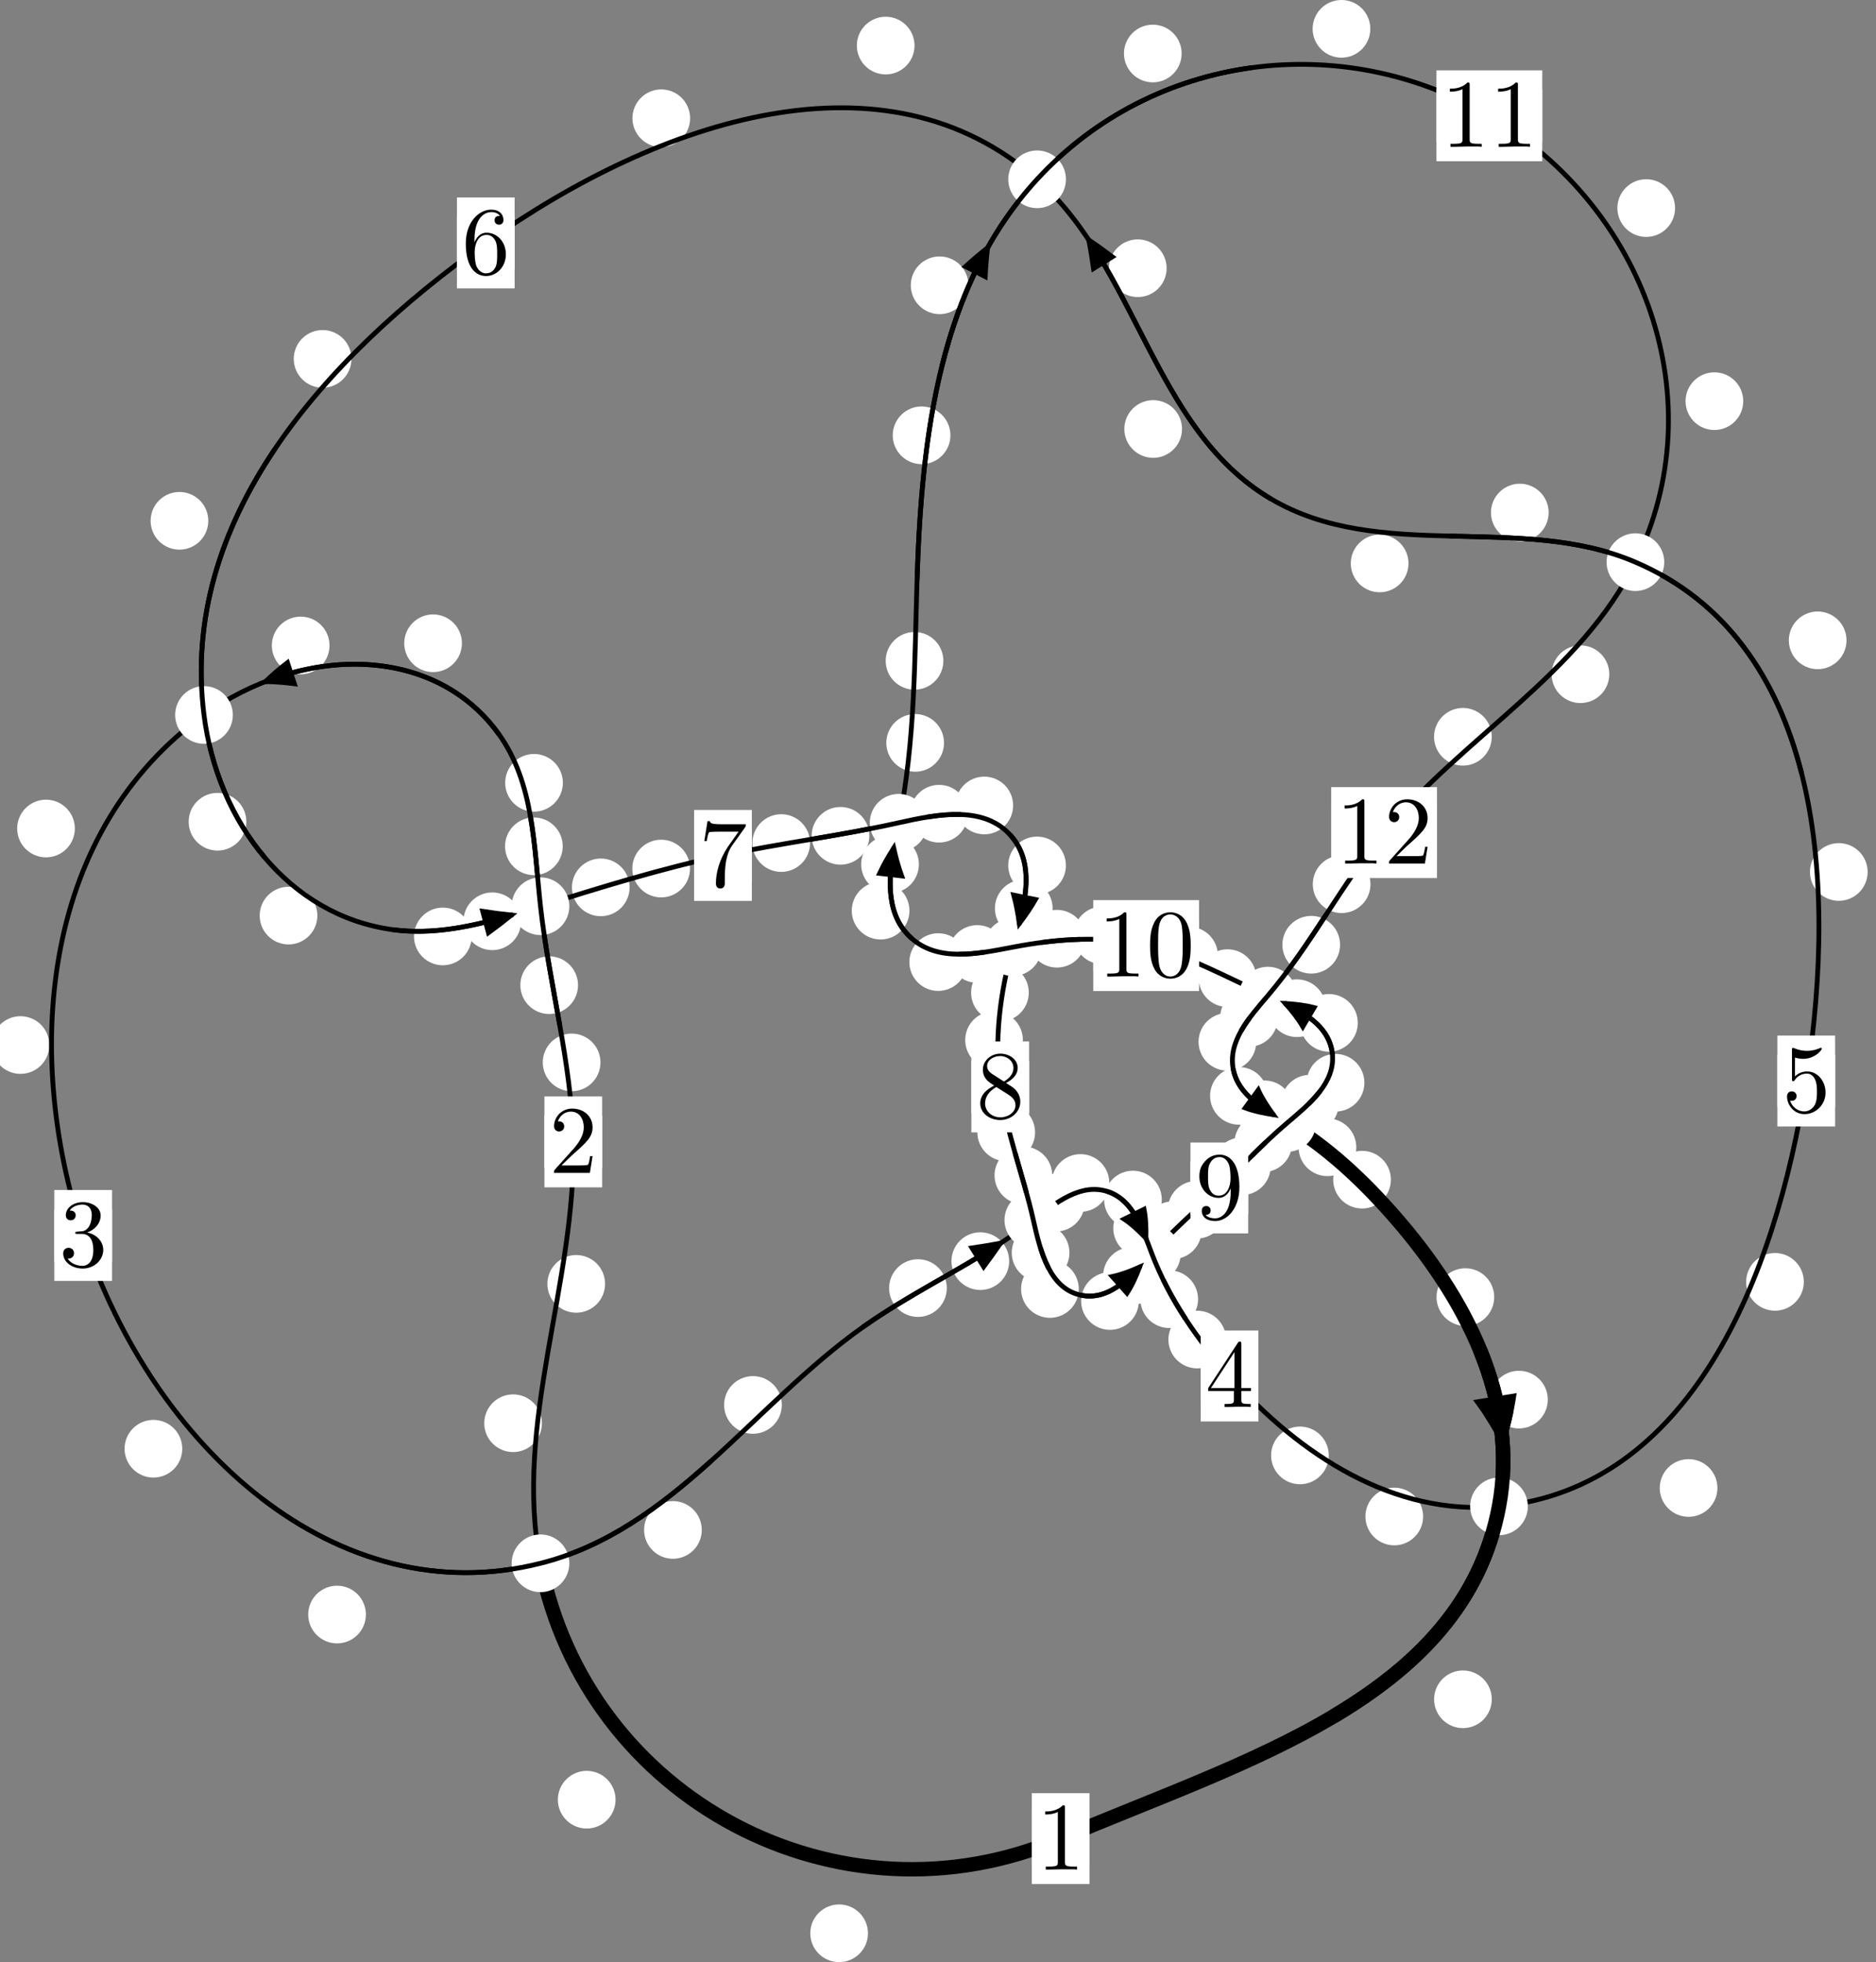 <?xml version="1.0"?>
<!-- Created by MetaPost 1.999 on 2021.07.06:0012 -->
<svg version="1.1" xmlns="http://www.w3.org/2000/svg" xmlns:xlink="http://www.w3.org/1999/xlink" width="194.374" height="203.33" viewBox="0 0 194.374 203.33">
<rect x="0" y="0" width="194.374" height="203.33" fill="#808080" stroke="none"/>
<!-- Original BoundingBox: -56.865906 -41.328506 137.508102 162.001190 -->
  <defs>
    <g transform="scale(0.01,0.01)" id="GLYPHcmr10_48">
      <path style="fill-rule: evenodd;" d="M460 -320C460 -400,455 -480,420 -554C374 -650,292 -666,250 -666C190 -666,117 -640,76 -547C44 -478,39 -400,39 -320C39 -245,43 -155,84 -79C127 2,200 22,249 22C303 22,379 1,423 -94C455 -163,460 -241,460 -320M249 -0C210 -0,151 -25,133 -121C122 -181,122 -273,122 -332C122 -396,122 -462,130 -516C149 -635,224 -644,249 -644C282 -644,348 -626,367 -527C377 -471,377 -395,377 -332C377 -257,377 -189,366 -125C351 -30,294 -0,249 -0"></path>
    </g>
    <g transform="scale(0.01,0.01)" id="GLYPHcmr10_49">
      <path style="fill-rule: evenodd;" d="M294 -640C294 -664,294 -666,271 -666C209 -602,121 -602,89 -602L89 -571C109 -571,168 -571,220 -597L220 -79C220 -43,217 -31,127 -31L95 -31L95 -0L257 -0L130 -3L217 -3L257 -3L297 -3L384 -3L419 -0L419 -31L387 -31C297 -31,294 -42,294 -79"></path>
    </g>
    <g transform="scale(0.01,0.01)" id="GLYPHcmr10_50">
      <path style="fill-rule: evenodd;" d="M127 -77L233 -180C389 -318,449 -372,449 -472C449 -586,359 -666,237 -666C124 -666,50 -574,50 -485C50 -429,100 -429,103 -429C120 -429,155 -441,155 -482C155 -508,137 -534,102 -534C94 -534,92 -534,89 -533C112 -598,166 -635,224 -635C315 -635,358 -554,358 -472C358 -392,308 -313,253 -251L61 -37C50 -26,50 -24,50 -0L421 -0L449 -174L424 -174C419 -144,412 -100,402 -85C395 -77,329 -77,307 -77"></path>
    </g>
    <g transform="scale(0.01,0.01)" id="GLYPHcmr10_51">
      <path style="fill-rule: evenodd;" d="M290 -352C372 -379,430 -449,430 -528C430 -610,342 -666,246 -666C145 -666,69 -606,69 -530C69 -497,91 -478,120 -478C151 -478,171 -500,171 -529C171 -579,124 -579,109 -579C140 -628,206 -641,242 -641C283 -641,338 -619,338 -529C338 -517,336 -459,310 -415C280 -367,246 -364,221 -363C213 -362,189 -360,182 -360C174 -359,167 -358,167 -348C167 -337,174 -337,191 -337L235 -337C317 -337,354 -269,354 -171C354 -35,285 -6,241 -6C198 -6,123 -23,88 -82C123 -77,154 -99,154 -137C154 -173,127 -193,98 -193C74 -193,42 -179,42 -135C42 -44,135 22,244 22C366 22,457 -69,457 -171C457 -253,394 -331,290 -352"></path>
    </g>
    <g transform="scale(0.01,0.01)" id="GLYPHcmr10_52">
      <path style="fill-rule: evenodd;" d="M294 -165L294 -78C294 -42,292 -31,218 -31L197 -31L197 -0L332 -0L238 -3L290 -3L332 -3L374 -3L427 -3L468 -0L468 -31L447 -31C373 -31,371 -42,371 -78L371 -165L471 -165L471 -196L371 -196L371 -651C371 -671,371 -677,355 -677C346 -677,343 -677,335 -665L28 -196L28 -165M300 -196L56 -196L300 -569"></path>
    </g>
    <g transform="scale(0.01,0.01)" id="GLYPHcmr10_53">
      <path style="fill-rule: evenodd;" d="M449 -201C449 -320,367 -420,259 -420C211 -420,168 -404,132 -369L132 -564C152 -558,185 -551,217 -551C340 -551,410 -642,410 -655C410 -661,407 -666,400 -666C399 -666,397 -666,392 -663C372 -654,323 -634,256 -634C216 -634,170 -641,123 -662C115 -665,113 -665,111 -665C101 -665,101 -657,101 -641L101 -345C101 -327,101 -319,115 -319C122 -319,124 -322,128 -328C139 -344,176 -398,257 -398C309 -398,334 -352,342 -334C358 -297,360 -258,360 -208C360 -173,360 -113,336 -71C312 -32,275 -6,229 -6C156 -6,99 -59,82 -118C85 -117,88 -116,99 -116C132 -116,149 -141,149 -165C149 -189,132 -214,99 -214C85 -214,50 -207,50 -161C50 -75,119 22,231 22C347 22,449 -74,449 -201"></path>
    </g>
    <g transform="scale(0.01,0.01)" id="GLYPHcmr10_54">
      <path style="fill-rule: evenodd;" d="M132 -328L132 -352C132 -605,256 -641,307 -641C331 -641,373 -635,395 -601C380 -601,340 -601,340 -556C340 -525,364 -510,386 -510C402 -510,432 -519,432 -558C432 -618,388 -666,305 -666C177 -666,42 -537,42 -316C42 -49,158 22,251 22C362 22,457 -72,457 -204C457 -331,368 -427,257 -427C189 -427,152 -376,132 -328M251 -6C188 -6,158 -66,152 -81C134 -128,134 -208,134 -226C134 -304,166 -404,256 -404C272 -404,318 -404,349 -342C367 -305,367 -254,367 -205C367 -157,367 -107,350 -71C320 -11,274 -6,251 -6"></path>
    </g>
    <g transform="scale(0.01,0.01)" id="GLYPHcmr10_55">
      <path style="fill-rule: evenodd;" d="M476 -609C485 -621,485 -623,485 -644L242 -644C120 -644,118 -657,114 -676L89 -676L56 -470L81 -470C84 -486,93 -549,106 -561C113 -567,191 -567,204 -567L411 -567C400 -551,321 -442,299 -409C209 -274,176 -135,176 -33C176 -23,176 22,222 22C268 22,268 -23,268 -33L268 -84C268 -139,271 -194,279 -248C283 -271,297 -357,341 -419"></path>
    </g>
    <g transform="scale(0.01,0.01)" id="GLYPHcmr10_56">
      <path style="fill-rule: evenodd;" d="M163 -457C117 -487,113 -521,113 -538C113 -599,178 -641,249 -641C322 -641,386 -589,386 -517C386 -460,347 -412,287 -377M309 -362C381 -399,430 -451,430 -517C430 -609,341 -666,250 -666C150 -666,69 -592,69 -499C69 -481,71 -436,113 -389C124 -377,161 -352,186 -335C128 -306,42 -250,42 -151C42 -45,144 22,249 22C362 22,457 -61,457 -168C457 -204,446 -249,408 -291C389 -312,373 -322,309 -362M209 -320L332 -242C360 -223,407 -193,407 -132C407 -58,332 -6,250 -6C164 -6,92 -68,92 -151C92 -209,124 -273,209 -320"></path>
    </g>
    <g transform="scale(0.01,0.01)" id="GLYPHcmr10_57">
      <path style="fill-rule: evenodd;" d="M367 -318L367 -286C367 -52,263 -6,205 -6C188 -6,134 -8,107 -42C151 -42,159 -71,159 -88C159 -119,135 -134,113 -134C97 -134,67 -125,67 -86C67 -19,121 22,206 22C335 22,457 -114,457 -329C457 -598,342 -666,253 -666C198 -666,149 -648,106 -603C65 -558,42 -516,42 -441C42 -316,130 -218,242 -218C303 -218,344 -260,367 -318M243 -241C227 -241,181 -241,150 -304C132 -341,132 -391,132 -440C132 -494,132 -541,153 -578C180 -628,218 -641,253 -641C299 -641,332 -607,349 -562C361 -530,365 -467,365 -421C365 -338,331 -241,243 -241"></path>
    </g>
  </defs>
  <path d="M89.931 200.34C89.931 199.547,89.616 198.787,89.056 198.226C88.496 197.666,87.735 197.351,86.943 197.351C86.15 197.351,85.39 197.666,84.829 198.226C84.269 198.787,83.954 199.547,83.954 200.34C83.954 201.132,84.269 201.893,84.829 202.453C85.39 203.014,86.15 203.329,86.943 203.329C87.735 203.329,88.496 203.014,89.056 202.453C89.616 201.893,89.931 201.132,89.931 200.34Z" style="fill: rgb(100%,100%,100%);stroke: none;"></path>
  <path d="M112.881 190.528C112.881 189.735,112.566 188.975,112.005 188.415C111.445 187.854,110.685 187.539,109.892 187.539C109.099 187.539,108.339 187.854,107.779 188.415C107.218 188.975,106.903 189.735,106.903 190.528C106.903 191.321,107.218 192.081,107.779 192.641C108.339 193.202,109.099 193.517,109.892 193.517C110.685 193.517,111.445 193.202,112.005 192.641C112.566 192.081,112.881 191.321,112.881 190.528Z" style="fill: rgb(100%,100%,100%);stroke: none;"></path>
  <path d="M56.151 147.484C56.151 146.691,55.836 145.931,55.275 145.371C54.715 144.81,53.955 144.495,53.162 144.495C52.369 144.495,51.609 144.81,51.049 145.371C50.488 145.931,50.173 146.691,50.173 147.484C50.173 148.277,50.488 149.037,51.049 149.597C51.609 150.158,52.369 150.473,53.162 150.473C53.955 150.473,54.715 150.158,55.275 149.597C55.836 149.037,56.151 148.277,56.151 147.484Z" style="fill: rgb(100%,100%,100%);stroke: none;"></path>
  <path d="M63.778 186.495C63.778 185.702,63.463 184.942,62.902 184.382C62.342 183.821,61.582 183.506,60.789 183.506C59.996 183.506,59.236 183.821,58.676 184.382C58.115 184.942,57.8 185.702,57.8 186.495C57.8 187.288,58.115 188.048,58.676 188.608C59.236 189.169,59.996 189.484,60.789 189.484C61.582 189.484,62.342 189.169,62.902 188.608C63.463 188.048,63.778 187.288,63.778 186.495Z" style="fill: rgb(100%,100%,100%);stroke: none;"></path>
  <path d="M62.215 110.095C62.215 109.303,61.9 108.542,61.34 107.982C60.779 107.421,60.019 107.106,59.226 107.106C58.434 107.106,57.673 107.421,57.113 107.982C56.552 108.542,56.238 109.303,56.238 110.095C56.238 110.888,56.552 111.648,57.113 112.209C57.673 112.769,58.434 113.084,59.226 113.084C60.019 113.084,60.779 112.769,61.34 112.209C61.9 111.648,62.215 110.888,62.215 110.095Z" style="fill: rgb(100%,100%,100%);stroke: none;"></path>
  <path d="M62.693 133.042C62.693 132.25,62.378 131.49,61.818 130.929C61.257 130.369,60.497 130.054,59.704 130.054C58.912 130.054,58.151 130.369,57.591 130.929C57.03 131.49,56.715 132.25,56.715 133.042C56.715 133.835,57.03 134.595,57.591 135.156C58.151 135.716,58.912 136.031,59.704 136.031C60.497 136.031,61.257 135.716,61.818 135.156C62.378 134.595,62.693 133.835,62.693 133.042Z" style="fill: rgb(100%,100%,100%);stroke: none;"></path>
  <path d="M58.304 87.699C58.304 86.907,57.99 86.147,57.429 85.586C56.869 85.026,56.108 84.711,55.316 84.711C54.523 84.711,53.763 85.026,53.202 85.586C52.642 86.147,52.327 86.907,52.327 87.699C52.327 88.492,52.642 89.252,53.202 89.813C53.763 90.373,54.523 90.688,55.316 90.688C56.108 90.688,56.869 90.373,57.429 89.813C57.99 89.252,58.304 88.492,58.304 87.699Z" style="fill: rgb(100%,100%,100%);stroke: none;"></path>
  <path d="M59.89 102.09C59.89 101.297,59.575 100.537,59.015 99.976C58.455 99.416,57.694 99.101,56.902 99.101C56.109 99.101,55.349 99.416,54.788 99.976C54.228 100.537,53.913 101.297,53.913 102.09C53.913 102.882,54.228 103.643,54.788 104.203C55.349 104.764,56.109 105.078,56.902 105.078C57.694 105.078,58.455 104.764,59.015 104.203C59.575 103.643,59.89 102.882,59.89 102.09Z" style="fill: rgb(100%,100%,100%);stroke: none;"></path>
  <path d="M47.861 66.66C47.861 65.867,47.546 65.107,46.986 64.546C46.425 63.986,45.665 63.671,44.872 63.671C44.08 63.671,43.319 63.986,42.759 64.546C42.198 65.107,41.883 65.867,41.883 66.66C41.883 67.452,42.198 68.213,42.759 68.773C43.319 69.334,44.08 69.648,44.872 69.648C45.665 69.648,46.425 69.334,46.986 68.773C47.546 68.213,47.861 67.452,47.861 66.66Z" style="fill: rgb(100%,100%,100%);stroke: none;"></path>
  <path d="M58.319 81.12C58.319 80.327,58.004 79.567,57.444 79.006C56.883 78.446,56.123 78.131,55.33 78.131C54.538 78.131,53.778 78.446,53.217 79.006C52.657 79.567,52.342 80.327,52.342 81.12C52.342 81.912,52.657 82.673,53.217 83.233C53.778 83.794,54.538 84.109,55.33 84.109C56.123 84.109,56.883 83.794,57.444 83.233C58.004 82.673,58.319 81.912,58.319 81.12Z" style="fill: rgb(100%,100%,100%);stroke: none;"></path>
  <path d="M7.755 85.856C7.755 85.064,7.44 84.304,6.88 83.743C6.32 83.183,5.559 82.868,4.767 82.868C3.974 82.868,3.214 83.183,2.653 83.743C2.093 84.304,1.778 85.064,1.778 85.856C1.778 86.649,2.093 87.409,2.653 87.97C3.214 88.53,3.974 88.845,4.767 88.845C5.559 88.845,6.32 88.53,6.88 87.97C7.44 87.409,7.755 86.649,7.755 85.856Z" style="fill: rgb(100%,100%,100%);stroke: none;"></path>
  <path d="M34.142 66.888C34.142 66.095,33.827 65.335,33.267 64.774C32.707 64.214,31.946 63.899,31.154 63.899C30.361 63.899,29.601 64.214,29.04 64.774C28.48 65.335,28.165 66.095,28.165 66.888C28.165 67.68,28.48 68.441,29.04 69.001C29.601 69.561,30.361 69.876,31.154 69.876C31.946 69.876,32.707 69.561,33.267 69.001C33.827 68.441,34.142 67.68,34.142 66.888Z" style="fill: rgb(100%,100%,100%);stroke: none;"></path>
  <path d="M18.885 150.127C18.885 149.334,18.57 148.574,18.01 148.014C17.449 147.453,16.689 147.138,15.896 147.138C15.104 147.138,14.343 147.453,13.783 148.014C13.222 148.574,12.907 149.334,12.907 150.127C12.907 150.92,13.222 151.68,13.783 152.24C14.343 152.801,15.104 153.116,15.896 153.116C16.689 153.116,17.449 152.801,18.01 152.24C18.57 151.68,18.885 150.92,18.885 150.127Z" style="fill: rgb(100%,100%,100%);stroke: none;"></path>
  <path d="M5.112 108.294C5.112 107.501,4.797 106.741,4.236 106.18C3.676 105.62,2.916 105.305,2.123 105.305C1.33 105.305,0.57 105.62,0.01 106.18C-0.551 106.741,-0.866 107.501,-0.866 108.294C-0.866 109.086,-0.551 109.846,0.01 110.407C0.57 110.967,1.33 111.282,2.123 111.282C2.916 111.282,3.676 110.967,4.236 110.407C4.797 109.846,5.112 109.086,5.112 108.294Z" style="fill: rgb(100%,100%,100%);stroke: none;"></path>
  <path d="M72.713 158.542C72.713 157.75,72.398 156.99,71.837 156.429C71.277 155.869,70.517 155.554,69.724 155.554C68.931 155.554,68.171 155.869,67.611 156.429C67.05 156.99,66.735 157.75,66.735 158.542C66.735 159.335,67.05 160.095,67.611 160.656C68.171 161.216,68.931 161.531,69.724 161.531C70.517 161.531,71.277 161.216,71.837 160.656C72.398 160.095,72.713 159.335,72.713 158.542Z" style="fill: rgb(100%,100%,100%);stroke: none;"></path>
  <path d="M37.911 167.31C37.911 166.518,37.597 165.757,37.036 165.197C36.476 164.636,35.715 164.321,34.923 164.321C34.13 164.321,33.37 164.636,32.809 165.197C32.249 165.757,31.934 166.518,31.934 167.31C31.934 168.103,32.249 168.863,32.809 169.424C33.37 169.984,34.13 170.299,34.923 170.299C35.715 170.299,36.476 169.984,37.036 169.424C37.597 168.863,37.911 168.103,37.911 167.31Z" style="fill: rgb(100%,100%,100%);stroke: none;"></path>
  <path d="M98.1 133.48C98.1 132.687,97.785 131.927,97.224 131.367C96.664 130.806,95.904 130.491,95.111 130.491C94.318 130.491,93.558 130.806,92.998 131.367C92.437 131.927,92.122 132.687,92.122 133.48C92.122 134.273,92.437 135.033,92.998 135.593C93.558 136.154,94.318 136.469,95.111 136.469C95.904 136.469,96.664 136.154,97.224 135.593C97.785 135.033,98.1 134.273,98.1 133.48Z" style="fill: rgb(100%,100%,100%);stroke: none;"></path>
  <path d="M81.002 145.588C81.002 144.796,80.687 144.036,80.127 143.475C79.566 142.915,78.806 142.6,78.013 142.6C77.221 142.6,76.461 142.915,75.9 143.475C75.34 144.036,75.025 144.796,75.025 145.588C75.025 146.381,75.34 147.141,75.9 147.702C76.461 148.262,77.221 148.577,78.013 148.577C78.806 148.577,79.566 148.262,80.127 147.702C80.687 147.141,81.002 146.381,81.002 145.588Z" style="fill: rgb(100%,100%,100%);stroke: none;"></path>
  <path d="M112.387 124.63C112.387 123.837,112.072 123.077,111.511 122.516C110.951 121.956,110.191 121.641,109.398 121.641C108.605 121.641,107.845 121.956,107.285 122.516C106.724 123.077,106.409 123.837,106.409 124.63C106.409 125.422,106.724 126.182,107.285 126.743C107.845 127.303,108.605 127.618,109.398 127.618C110.191 127.618,110.951 127.303,111.511 126.743C112.072 126.182,112.387 125.422,112.387 124.63Z" style="fill: rgb(100%,100%,100%);stroke: none;"></path>
  <path d="M104.56 130.687C104.56 129.894,104.245 129.134,103.684 128.573C103.124 128.013,102.364 127.698,101.571 127.698C100.778 127.698,100.018 128.013,99.458 128.573C98.897 129.134,98.582 129.894,98.582 130.687C98.582 131.479,98.897 132.239,99.458 132.8C100.018 133.36,100.778 133.675,101.571 133.675C102.364 133.675,103.124 133.36,103.684 132.8C104.245 132.239,104.56 131.479,104.56 130.687Z" style="fill: rgb(100%,100%,100%);stroke: none;"></path>
  <path d="M120.374 124.306C120.374 123.513,120.059 122.753,119.498 122.193C118.938 121.632,118.178 121.317,117.385 121.317C116.592 121.317,115.832 121.632,115.272 122.193C114.711 122.753,114.396 123.513,114.396 124.306C114.396 125.099,114.711 125.859,115.272 126.419C115.832 126.98,116.592 127.295,117.385 127.295C118.178 127.295,118.938 126.98,119.498 126.419C120.059 125.859,120.374 125.099,120.374 124.306Z" style="fill: rgb(100%,100%,100%);stroke: none;"></path>
  <path d="M114.937 122.589C114.937 121.796,114.622 121.036,114.062 120.475C113.501 119.915,112.741 119.6,111.948 119.6C111.156 119.6,110.396 119.915,109.835 120.475C109.275 121.036,108.96 121.796,108.96 122.589C108.96 123.381,109.275 124.142,109.835 124.702C110.396 125.263,111.156 125.578,111.948 125.578C112.741 125.578,113.501 125.263,114.062 124.702C114.622 124.142,114.937 123.381,114.937 122.589Z" style="fill: rgb(100%,100%,100%);stroke: none;"></path>
  <path d="M124.133 134.629C124.133 133.837,123.819 133.077,123.258 132.516C122.698 131.956,121.937 131.641,121.145 131.641C120.352 131.641,119.592 131.956,119.031 132.516C118.471 133.077,118.156 133.837,118.156 134.629C118.156 135.422,118.471 136.182,119.031 136.743C119.592 137.303,120.352 137.618,121.145 137.618C121.937 137.618,122.698 137.303,123.258 136.743C123.819 136.182,124.133 135.422,124.133 134.629Z" style="fill: rgb(100%,100%,100%);stroke: none;"></path>
  <path d="M121.326 127.278C121.326 126.485,121.011 125.725,120.45 125.164C119.89 124.604,119.13 124.289,118.337 124.289C117.544 124.289,116.784 124.604,116.224 125.164C115.663 125.725,115.348 126.485,115.348 127.278C115.348 128.07,115.663 128.83,116.224 129.391C116.784 129.951,117.544 130.266,118.337 130.266C119.13 130.266,119.89 129.951,120.45 129.391C121.011 128.83,121.326 128.07,121.326 127.278Z" style="fill: rgb(100%,100%,100%);stroke: none;"></path>
  <path d="M137.676 150.818C137.676 150.025,137.362 149.265,136.801 148.705C136.241 148.144,135.48 147.829,134.688 147.829C133.895 147.829,133.135 148.144,132.574 148.705C132.014 149.265,131.699 150.025,131.699 150.818C131.699 151.611,132.014 152.371,132.574 152.931C133.135 153.492,133.895 153.807,134.688 153.807C135.48 153.807,136.241 153.492,136.801 152.931C137.362 152.371,137.676 151.611,137.676 150.818Z" style="fill: rgb(100%,100%,100%);stroke: none;"></path>
  <path d="M127.037 138.814C127.037 138.021,126.723 137.261,126.162 136.7C125.602 136.14,124.841 135.825,124.049 135.825C123.256 135.825,122.496 136.14,121.935 136.7C121.375 137.261,121.06 138.021,121.06 138.814C121.06 139.606,121.375 140.367,121.935 140.927C122.496 141.488,123.256 141.802,124.049 141.802C124.841 141.802,125.602 141.488,126.162 140.927C126.723 140.367,127.037 139.606,127.037 138.814Z" style="fill: rgb(100%,100%,100%);stroke: none;"></path>
  <path d="M177.944 154.194C177.944 153.402,177.629 152.642,177.069 152.081C176.508 151.521,175.748 151.206,174.955 151.206C174.163 151.206,173.403 151.521,172.842 152.081C172.282 152.642,171.967 153.402,171.967 154.194C171.967 154.987,172.282 155.747,172.842 156.308C173.403 156.868,174.163 157.183,174.955 157.183C175.748 157.183,176.508 156.868,177.069 156.308C177.629 155.747,177.944 154.987,177.944 154.194Z" style="fill: rgb(100%,100%,100%);stroke: none;"></path>
  <path d="M147.451 157.149C147.451 156.357,147.136 155.596,146.575 155.036C146.015 154.476,145.255 154.161,144.462 154.161C143.669 154.161,142.909 154.476,142.349 155.036C141.788 155.596,141.473 156.357,141.473 157.149C141.473 157.942,141.788 158.702,142.349 159.263C142.909 159.823,143.669 160.138,144.462 160.138C145.255 160.138,146.015 159.823,146.575 159.263C147.136 158.702,147.451 157.942,147.451 157.149Z" style="fill: rgb(100%,100%,100%);stroke: none;"></path>
  <path d="M193.508 90.359C193.508 89.566,193.193 88.806,192.633 88.246C192.072 87.685,191.312 87.37,190.519 87.37C189.727 87.37,188.967 87.685,188.406 88.246C187.846 88.806,187.531 89.566,187.531 90.359C187.531 91.152,187.846 91.912,188.406 92.472C188.967 93.033,189.727 93.348,190.519 93.348C191.312 93.348,192.072 93.033,192.633 92.472C193.193 91.912,193.508 91.152,193.508 90.359Z" style="fill: rgb(100%,100%,100%);stroke: none;"></path>
  <path d="M186.896 132.835C186.896 132.042,186.581 131.282,186.02 130.721C185.46 130.161,184.7 129.846,183.907 129.846C183.114 129.846,182.354 130.161,181.794 130.721C181.233 131.282,180.918 132.042,180.918 132.835C180.918 133.627,181.233 134.388,181.794 134.948C182.354 135.509,183.114 135.824,183.907 135.824C184.7 135.824,185.46 135.509,186.02 134.948C186.581 134.388,186.896 133.627,186.896 132.835Z" style="fill: rgb(100%,100%,100%);stroke: none;"></path>
  <path d="M160.457 53.114C160.457 52.322,160.143 51.562,159.582 51.001C159.022 50.441,158.261 50.126,157.469 50.126C156.676 50.126,155.916 50.441,155.355 51.001C154.795 51.562,154.48 52.322,154.48 53.114C154.48 53.907,154.795 54.667,155.355 55.228C155.916 55.788,156.676 56.103,157.469 56.103C158.261 56.103,159.022 55.788,159.582 55.228C160.143 54.667,160.457 53.907,160.457 53.114Z" style="fill: rgb(100%,100%,100%);stroke: none;"></path>
  <path d="M191.32 66.356C191.32 65.563,191.005 64.803,190.444 64.243C189.884 63.682,189.124 63.367,188.331 63.367C187.538 63.367,186.778 63.682,186.218 64.243C185.657 64.803,185.342 65.563,185.342 66.356C185.342 67.149,185.657 67.909,186.218 68.469C186.778 69.03,187.538 69.345,188.331 69.345C189.124 69.345,189.884 69.03,190.444 68.469C191.005 67.909,191.32 67.149,191.32 66.356Z" style="fill: rgb(100%,100%,100%);stroke: none;"></path>
  <path d="M122.47 44.455C122.47 43.662,122.155 42.902,121.595 42.342C121.034 41.781,120.274 41.466,119.482 41.466C118.689 41.466,117.929 41.781,117.368 42.342C116.808 42.902,116.493 43.662,116.493 44.455C116.493 45.248,116.808 46.008,117.368 46.568C117.929 47.129,118.689 47.444,119.482 47.444C120.274 47.444,121.034 47.129,121.595 46.568C122.155 46.008,122.47 45.248,122.47 44.455Z" style="fill: rgb(100%,100%,100%);stroke: none;"></path>
  <path d="M145.935 58.387C145.935 57.594,145.62 56.834,145.059 56.273C144.499 55.713,143.739 55.398,142.946 55.398C142.153 55.398,141.393 55.713,140.833 56.273C140.272 56.834,139.957 57.594,139.957 58.387C139.957 59.179,140.272 59.939,140.833 60.5C141.393 61.06,142.153 61.375,142.946 61.375C143.739 61.375,144.499 61.06,145.059 60.5C145.62 59.939,145.935 59.179,145.935 58.387Z" style="fill: rgb(100%,100%,100%);stroke: none;"></path>
  <path d="M94.755 4.724C94.755 3.931,94.44 3.171,93.88 2.611C93.319 2.05,92.559 1.735,91.767 1.735C90.974 1.735,90.214 2.05,89.653 2.611C89.093 3.171,88.778 3.931,88.778 4.724C88.778 5.517,89.093 6.277,89.653 6.837C90.214 7.398,90.974 7.713,91.767 7.713C92.559 7.713,93.319 7.398,93.88 6.837C94.44 6.277,94.755 5.517,94.755 4.724Z" style="fill: rgb(100%,100%,100%);stroke: none;"></path>
  <path d="M120.876 27.795C120.876 27.003,120.561 26.243,120 25.682C119.44 25.122,118.68 24.807,117.887 24.807C117.094 24.807,116.334 25.122,115.774 25.682C115.213 26.243,114.898 27.003,114.898 27.795C114.898 28.588,115.213 29.348,115.774 29.909C116.334 30.469,117.094 30.784,117.887 30.784C118.68 30.784,119.44 30.469,120 29.909C120.561 29.348,120.876 28.588,120.876 27.795Z" style="fill: rgb(100%,100%,100%);stroke: none;"></path>
  <path d="M36.413 37.19C36.413 36.398,36.098 35.638,35.538 35.077C34.977 34.517,34.217 34.202,33.425 34.202C32.632 34.202,31.872 34.517,31.311 35.077C30.751 35.638,30.436 36.398,30.436 37.19C30.436 37.983,30.751 38.743,31.311 39.304C31.872 39.864,32.632 40.179,33.425 40.179C34.217 40.179,34.977 39.864,35.538 39.304C36.098 38.743,36.413 37.983,36.413 37.19Z" style="fill: rgb(100%,100%,100%);stroke: none;"></path>
  <path d="M71.504 12.254C71.504 11.461,71.189 10.701,70.629 10.141C70.068 9.58,69.308 9.265,68.515 9.265C67.723 9.265,66.962 9.58,66.402 10.141C65.842 10.701,65.527 11.461,65.527 12.254C65.527 13.047,65.842 13.807,66.402 14.367C66.962 14.928,67.723 15.243,68.515 15.243C69.308 15.243,70.068 14.928,70.629 14.367C71.189 13.807,71.504 13.047,71.504 12.254Z" style="fill: rgb(100%,100%,100%);stroke: none;"></path>
  <path d="M25.524 85.154C25.524 84.361,25.209 83.601,24.649 83.041C24.088 82.48,23.328 82.165,22.536 82.165C21.743 82.165,20.983 82.48,20.422 83.041C19.862 83.601,19.547 84.361,19.547 85.154C19.547 85.947,19.862 86.707,20.422 87.267C20.983 87.828,21.743 88.143,22.536 88.143C23.328 88.143,24.088 87.828,24.649 87.267C25.209 86.707,25.524 85.947,25.524 85.154Z" style="fill: rgb(100%,100%,100%);stroke: none;"></path>
  <path d="M21.581 53.97C21.581 53.178,21.266 52.417,20.706 51.857C20.145 51.297,19.385 50.982,18.592 50.982C17.8 50.982,17.04 51.297,16.479 51.857C15.919 52.417,15.604 53.178,15.604 53.97C15.604 54.763,15.919 55.523,16.479 56.084C17.04 56.644,17.8 56.959,18.592 56.959C19.385 56.959,20.145 56.644,20.706 56.084C21.266 55.523,21.581 54.763,21.581 53.97Z" style="fill: rgb(100%,100%,100%);stroke: none;"></path>
  <path d="M48.872 97.04C48.872 96.247,48.557 95.487,47.996 94.926C47.436 94.366,46.676 94.051,45.883 94.051C45.09 94.051,44.33 94.366,43.77 94.926C43.209 95.487,42.894 96.247,42.894 97.04C42.894 97.832,43.209 98.592,43.77 99.153C44.33 99.713,45.09 100.028,45.883 100.028C46.676 100.028,47.436 99.713,47.996 99.153C48.557 98.592,48.872 97.832,48.872 97.04Z" style="fill: rgb(100%,100%,100%);stroke: none;"></path>
  <path d="M32.883 94.88C32.883 94.087,32.568 93.327,32.008 92.767C31.447 92.206,30.687 91.891,29.894 91.891C29.102 91.891,28.341 92.206,27.781 92.767C27.221 93.327,26.906 94.087,26.906 94.88C26.906 95.673,27.221 96.433,27.781 96.993C28.341 97.554,29.102 97.869,29.894 97.869C30.687 97.869,31.447 97.554,32.008 96.993C32.568 96.433,32.883 95.673,32.883 94.88Z" style="fill: rgb(100%,100%,100%);stroke: none;"></path>
  <path d="M65.236 91.956C65.236 91.163,64.921 90.403,64.361 89.842C63.8 89.282,63.04 88.967,62.247 88.967C61.455 88.967,60.694 89.282,60.134 89.842C59.574 90.403,59.259 91.163,59.259 91.956C59.259 92.748,59.574 93.508,60.134 94.069C60.694 94.629,61.455 94.944,62.247 94.944C63.04 94.944,63.8 94.629,64.361 94.069C64.921 93.508,65.236 92.748,65.236 91.956Z" style="fill: rgb(100%,100%,100%);stroke: none;"></path>
  <path d="M53.995 95.469C53.995 94.676,53.68 93.916,53.12 93.355C52.559 92.795,51.799 92.48,51.007 92.48C50.214 92.48,49.454 92.795,48.893 93.355C48.333 93.916,48.018 94.676,48.018 95.469C48.018 96.262,48.333 97.022,48.893 97.582C49.454 98.143,50.214 98.458,51.007 98.458C51.799 98.458,52.559 98.143,53.12 97.582C53.68 97.022,53.995 96.262,53.995 95.469Z" style="fill: rgb(100%,100%,100%);stroke: none;"></path>
  <path d="M83.933 87.363C83.933 86.57,83.618 85.81,83.058 85.249C82.497 84.689,81.737 84.374,80.945 84.374C80.152 84.374,79.392 84.689,78.831 85.249C78.271 85.81,77.956 86.57,77.956 87.363C77.956 88.156,78.271 88.916,78.831 89.476C79.392 90.037,80.152 90.352,80.945 90.352C81.737 90.352,82.497 90.037,83.058 89.476C83.618 88.916,83.933 88.156,83.933 87.363Z" style="fill: rgb(100%,100%,100%);stroke: none;"></path>
  <path d="M71.492 90.005C71.492 89.212,71.177 88.452,70.616 87.892C70.056 87.331,69.296 87.016,68.503 87.016C67.71 87.016,66.95 87.331,66.39 87.892C65.829 88.452,65.514 89.212,65.514 90.005C65.514 90.798,65.829 91.558,66.39 92.118C66.95 92.679,67.71 92.994,68.503 92.994C69.296 92.994,70.056 92.679,70.616 92.118C71.177 91.558,71.492 90.798,71.492 90.005Z" style="fill: rgb(100%,100%,100%);stroke: none;"></path>
  <path d="M100.285 84.321C100.285 83.528,99.97 82.768,99.41 82.208C98.849 81.647,98.089 81.332,97.297 81.332C96.504 81.332,95.744 81.647,95.183 82.208C94.623 82.768,94.308 83.528,94.308 84.321C94.308 85.114,94.623 85.874,95.183 86.434C95.744 86.995,96.504 87.31,97.297 87.31C98.089 87.31,98.849 86.995,99.41 86.434C99.97 85.874,100.285 85.114,100.285 84.321Z" style="fill: rgb(100%,100%,100%);stroke: none;"></path>
  <path d="M90.074 86.613C90.074 85.82,89.759 85.06,89.199 84.499C88.638 83.939,87.878 83.624,87.085 83.624C86.293 83.624,85.532 83.939,84.972 84.499C84.411 85.06,84.096 85.82,84.096 86.613C84.096 87.405,84.411 88.166,84.972 88.726C85.532 89.287,86.293 89.602,87.085 89.602C87.878 89.602,88.638 89.287,89.199 88.726C89.759 88.166,90.074 87.405,90.074 86.613Z" style="fill: rgb(100%,100%,100%);stroke: none;"></path>
  <path d="M110.44 89.683C110.44 88.89,110.125 88.13,109.565 87.569C109.004 87.009,108.244 86.694,107.452 86.694C106.659 86.694,105.899 87.009,105.338 87.569C104.778 88.13,104.463 88.89,104.463 89.683C104.463 90.475,104.778 91.236,105.338 91.796C105.899 92.357,106.659 92.671,107.452 92.671C108.244 92.671,109.004 92.357,109.565 91.796C110.125 91.236,110.44 90.475,110.44 89.683Z" style="fill: rgb(100%,100%,100%);stroke: none;"></path>
  <path d="M104.971 83.468C104.971 82.676,104.656 81.915,104.095 81.355C103.535 80.794,102.775 80.48,101.982 80.48C101.189 80.48,100.429 80.794,99.869 81.355C99.308 81.915,98.993 82.676,98.993 83.468C98.993 84.261,99.308 85.021,99.869 85.582C100.429 86.142,101.189 86.457,101.982 86.457C102.775 86.457,103.535 86.142,104.095 85.582C104.656 85.021,104.971 84.261,104.971 83.468Z" style="fill: rgb(100%,100%,100%);stroke: none;"></path>
  <path d="M106.594 102.864C106.594 102.072,106.279 101.312,105.718 100.751C105.158 100.191,104.397 99.876,103.605 99.876C102.812 99.876,102.052 100.191,101.491 100.751C100.931 101.312,100.616 102.072,100.616 102.864C100.616 103.657,100.931 104.417,101.491 104.978C102.052 105.538,102.812 105.853,103.605 105.853C104.397 105.853,105.158 105.538,105.718 104.978C106.279 104.417,106.594 103.657,106.594 102.864Z" style="fill: rgb(100%,100%,100%);stroke: none;"></path>
  <path d="M109.062 94.132C109.062 93.339,108.747 92.579,108.186 92.018C107.626 91.458,106.866 91.143,106.073 91.143C105.28 91.143,104.52 91.458,103.96 92.018C103.399 92.579,103.084 93.339,103.084 94.132C103.084 94.924,103.399 95.684,103.96 96.245C104.52 96.805,105.28 97.12,106.073 97.12C106.866 97.12,107.626 96.805,108.186 96.245C108.747 95.684,109.062 94.924,109.062 94.132Z" style="fill: rgb(100%,100%,100%);stroke: none;"></path>
  <path d="M107.245 117.344C107.245 116.551,106.93 115.791,106.37 115.231C105.809 114.67,105.049 114.355,104.256 114.355C103.464 114.355,102.703 114.67,102.143 115.231C101.582 115.791,101.268 116.551,101.268 117.344C101.268 118.137,101.582 118.897,102.143 119.457C102.703 120.018,103.464 120.333,104.256 120.333C105.049 120.333,105.809 120.018,106.37 119.457C106.93 118.897,107.245 118.137,107.245 117.344Z" style="fill: rgb(100%,100%,100%);stroke: none;"></path>
  <path d="M105.984 107.778C105.984 106.986,105.669 106.225,105.109 105.665C104.548 105.105,103.788 104.79,102.996 104.79C102.203 104.79,101.443 105.105,100.882 105.665C100.322 106.225,100.007 106.986,100.007 107.778C100.007 108.571,100.322 109.331,100.882 109.892C101.443 110.452,102.203 110.767,102.996 110.767C103.788 110.767,104.548 110.452,105.109 109.892C105.669 109.331,105.984 108.571,105.984 107.778Z" style="fill: rgb(100%,100%,100%);stroke: none;"></path>
  <path d="M110.805 129.813C110.805 129.02,110.49 128.26,109.93 127.7C109.37 127.139,108.609 126.824,107.817 126.824C107.024 126.824,106.264 127.139,105.703 127.7C105.143 128.26,104.828 129.02,104.828 129.813C104.828 130.606,105.143 131.366,105.703 131.926C106.264 132.487,107.024 132.802,107.817 132.802C108.609 132.802,109.37 132.487,109.93 131.926C110.49 131.366,110.805 130.606,110.805 129.813Z" style="fill: rgb(100%,100%,100%);stroke: none;"></path>
  <path d="M109.023 121.802C109.023 121.01,108.708 120.25,108.147 119.689C107.587 119.129,106.827 118.814,106.034 118.814C105.241 118.814,104.481 119.129,103.921 119.689C103.36 120.25,103.045 121.01,103.045 121.802C103.045 122.595,103.36 123.355,103.921 123.916C104.481 124.476,105.241 124.791,106.034 124.791C106.827 124.791,107.587 124.476,108.147 123.916C108.708 123.355,109.023 122.595,109.023 121.802Z" style="fill: rgb(100%,100%,100%);stroke: none;"></path>
  <path d="M117.995 134.819C117.995 134.027,117.68 133.267,117.119 132.706C116.559 132.146,115.799 131.831,115.006 131.831C114.213 131.831,113.453 132.146,112.893 132.706C112.332 133.267,112.017 134.027,112.017 134.819C112.017 135.612,112.332 136.372,112.893 136.933C113.453 137.493,114.213 137.808,115.006 137.808C115.799 137.808,116.559 137.493,117.119 136.933C117.68 136.372,117.995 135.612,117.995 134.819Z" style="fill: rgb(100%,100%,100%);stroke: none;"></path>
  <path d="M111.773 133.573C111.773 132.78,111.458 132.02,110.898 131.46C110.337 130.899,109.577 130.584,108.784 130.584C107.992 130.584,107.232 130.899,106.671 131.46C106.111 132.02,105.796 132.78,105.796 133.573C105.796 134.366,106.111 135.126,106.671 135.686C107.232 136.247,107.992 136.562,108.784 136.562C109.577 136.562,110.337 136.247,110.898 135.686C111.458 135.126,111.773 134.366,111.773 133.573Z" style="fill: rgb(100%,100%,100%);stroke: none;"></path>
  <path d="M124.501 127.485C124.501 126.692,124.186 125.932,123.626 125.372C123.065 124.811,122.305 124.496,121.512 124.496C120.72 124.496,119.96 124.811,119.399 125.372C118.839 125.932,118.524 126.692,118.524 127.485C118.524 128.278,118.839 129.038,119.399 129.598C119.96 130.159,120.72 130.474,121.512 130.474C122.305 130.474,123.065 130.159,123.626 129.598C124.186 129.038,124.501 128.278,124.501 127.485Z" style="fill: rgb(100%,100%,100%);stroke: none;"></path>
  <path d="M120.271 132.219C120.271 131.427,119.956 130.666,119.396 130.106C118.835 129.545,118.075 129.231,117.282 129.231C116.49 129.231,115.73 129.545,115.169 130.106C114.609 130.666,114.294 131.427,114.294 132.219C114.294 133.012,114.609 133.772,115.169 134.333C115.73 134.893,116.49 135.208,117.282 135.208C118.075 135.208,118.835 134.893,119.396 134.333C119.956 133.772,120.271 133.012,120.271 132.219Z" style="fill: rgb(100%,100%,100%);stroke: none;"></path>
  <path d="M131.662 120.854C131.662 120.062,131.347 119.301,130.787 118.741C130.226 118.18,129.466 117.865,128.673 117.865C127.881 117.865,127.121 118.18,126.56 118.741C126 119.301,125.685 120.062,125.685 120.854C125.685 121.647,126 122.407,126.56 122.968C127.121 123.528,127.881 123.843,128.673 123.843C129.466 123.843,130.226 123.528,130.787 122.968C131.347 122.407,131.662 121.647,131.662 120.854Z" style="fill: rgb(100%,100%,100%);stroke: none;"></path>
  <path d="M126.979 125.361C126.979 124.568,126.664 123.808,126.103 123.247C125.543 122.687,124.783 122.372,123.99 122.372C123.197 122.372,122.437 122.687,121.877 123.247C121.316 123.808,121.001 124.568,121.001 125.361C121.001 126.153,121.316 126.914,121.877 127.474C122.437 128.034,123.197 128.349,123.99 128.349C124.783 128.349,125.543 128.034,126.103 127.474C126.664 126.914,126.979 126.153,126.979 125.361Z" style="fill: rgb(100%,100%,100%);stroke: none;"></path>
  <path d="M138.707 114.371C138.707 113.578,138.392 112.818,137.832 112.257C137.271 111.697,136.511 111.382,135.718 111.382C134.926 111.382,134.166 111.697,133.605 112.257C133.045 112.818,132.73 113.578,132.73 114.371C132.73 115.163,133.045 115.924,133.605 116.484C134.166 117.045,134.926 117.359,135.718 117.359C136.511 117.359,137.271 117.045,137.832 116.484C138.392 115.924,138.707 115.163,138.707 114.371Z" style="fill: rgb(100%,100%,100%);stroke: none;"></path>
  <path d="M133.873 118.469C133.873 117.676,133.558 116.916,132.997 116.356C132.437 115.795,131.677 115.48,130.884 115.48C130.091 115.48,129.331 115.795,128.771 116.356C128.21 116.916,127.895 117.676,127.895 118.469C127.895 119.262,128.21 120.022,128.771 120.582C129.331 121.143,130.091 121.458,130.884 121.458C131.677 121.458,132.437 121.143,132.997 120.582C133.558 120.022,133.873 119.262,133.873 118.469Z" style="fill: rgb(100%,100%,100%);stroke: none;"></path>
  <path d="M140.682 105.996C140.682 105.204,140.367 104.444,139.807 103.883C139.246 103.323,138.486 103.008,137.694 103.008C136.901 103.008,136.141 103.323,135.58 103.883C135.02 104.444,134.705 105.204,134.705 105.996C134.705 106.789,135.02 107.549,135.58 108.11C136.141 108.67,136.901 108.985,137.694 108.985C138.486 108.985,139.246 108.67,139.807 108.11C140.367 107.549,140.682 106.789,140.682 105.996Z" style="fill: rgb(100%,100%,100%);stroke: none;"></path>
  <path d="M141.366 112.201C141.366 111.408,141.051 110.648,140.491 110.087C139.93 109.527,139.17 109.212,138.377 109.212C137.585 109.212,136.825 109.527,136.264 110.087C135.704 110.648,135.389 111.408,135.389 112.201C135.389 112.993,135.704 113.753,136.264 114.314C136.825 114.874,137.585 115.189,138.377 115.189C139.17 115.189,139.93 114.874,140.491 114.314C141.051 113.753,141.366 112.993,141.366 112.201Z" style="fill: rgb(100%,100%,100%);stroke: none;"></path>
  <path d="M130.173 101.362C130.173 100.569,129.858 99.809,129.298 99.248C128.737 98.688,127.977 98.373,127.184 98.373C126.392 98.373,125.632 98.688,125.071 99.248C124.511 99.809,124.196 100.569,124.196 101.362C124.196 102.154,124.511 102.914,125.071 103.475C125.632 104.035,126.392 104.35,127.184 104.35C127.977 104.35,128.737 104.035,129.298 103.475C129.858 102.914,130.173 102.154,130.173 101.362Z" style="fill: rgb(100%,100%,100%);stroke: none;"></path>
  <path d="M137.367 104.477C137.367 103.684,137.052 102.924,136.492 102.363C135.931 101.803,135.171 101.488,134.378 101.488C133.586 101.488,132.825 101.803,132.265 102.363C131.704 102.924,131.389 103.684,131.389 104.477C131.389 105.269,131.704 106.029,132.265 106.59C132.825 107.15,133.586 107.465,134.378 107.465C135.171 107.465,135.931 107.15,136.492 106.59C137.052 106.029,137.367 105.269,137.367 104.477Z" style="fill: rgb(100%,100%,100%);stroke: none;"></path>
  <path d="M117.204 96.925C117.204 96.133,116.889 95.373,116.328 94.812C115.768 94.252,115.008 93.937,114.215 93.937C113.422 93.937,112.662 94.252,112.102 94.812C111.541 95.373,111.226 96.133,111.226 96.925C111.226 97.718,111.541 98.478,112.102 99.039C112.662 99.599,113.422 99.914,114.215 99.914C115.008 99.914,115.768 99.599,116.328 99.039C116.889 98.478,117.204 97.718,117.204 96.925Z" style="fill: rgb(100%,100%,100%);stroke: none;"></path>
  <path d="M126.186 99.026C126.186 98.233,125.871 97.473,125.31 96.912C124.75 96.352,123.99 96.037,123.197 96.037C122.404 96.037,121.644 96.352,121.084 96.912C120.523 97.473,120.208 98.233,120.208 99.026C120.208 99.818,120.523 100.578,121.084 101.139C121.644 101.699,122.404 102.014,123.197 102.014C123.99 102.014,124.75 101.699,125.31 101.139C125.871 100.578,126.186 99.818,126.186 99.026Z" style="fill: rgb(100%,100%,100%);stroke: none;"></path>
  <path d="M104.238 98.859C104.238 98.066,103.924 97.306,103.363 96.745C102.803 96.185,102.042 95.87,101.25 95.87C100.457 95.87,99.697 96.185,99.136 96.745C98.576 97.306,98.261 98.066,98.261 98.859C98.261 99.651,98.576 100.412,99.136 100.972C99.697 101.533,100.457 101.847,101.25 101.847C102.042 101.847,102.803 101.533,103.363 100.972C103.924 100.412,104.238 99.651,104.238 98.859Z" style="fill: rgb(100%,100%,100%);stroke: none;"></path>
  <path d="M112.498 97.276C112.498 96.484,112.183 95.723,111.622 95.163C111.062 94.603,110.302 94.288,109.509 94.288C108.716 94.288,107.956 94.603,107.396 95.163C106.835 95.723,106.52 96.484,106.52 97.276C106.52 98.069,106.835 98.829,107.396 99.39C107.956 99.95,108.716 100.265,109.509 100.265C110.302 100.265,111.062 99.95,111.622 99.39C112.183 98.829,112.498 98.069,112.498 97.276Z" style="fill: rgb(100%,100%,100%);stroke: none;"></path>
  <path d="M94.228 94.368C94.228 93.575,93.913 92.815,93.353 92.255C92.792 91.694,92.032 91.379,91.239 91.379C90.447 91.379,89.686 91.694,89.126 92.255C88.566 92.815,88.251 93.575,88.251 94.368C88.251 95.161,88.566 95.921,89.126 96.481C89.686 97.042,90.447 97.357,91.239 97.357C92.032 97.357,92.792 97.042,93.353 96.481C93.913 95.921,94.228 95.161,94.228 94.368Z" style="fill: rgb(100%,100%,100%);stroke: none;"></path>
  <path d="M100.198 99.698C100.198 98.906,99.883 98.146,99.322 97.585C98.762 97.025,98.001 96.71,97.209 96.71C96.416 96.71,95.656 97.025,95.095 97.585C94.535 98.146,94.22 98.906,94.22 99.698C94.22 100.491,94.535 101.251,95.095 101.812C95.656 102.372,96.416 102.687,97.209 102.687C98.001 102.687,98.762 102.372,99.322 101.812C99.883 101.251,100.198 100.491,100.198 99.698Z" style="fill: rgb(100%,100%,100%);stroke: none;"></path>
  <path d="M97.811 76.982C97.811 76.189,97.496 75.429,96.935 74.868C96.375 74.308,95.615 73.993,94.822 73.993C94.029 73.993,93.269 74.308,92.709 74.868C92.148 75.429,91.833 76.189,91.833 76.982C91.833 77.774,92.148 78.534,92.709 79.095C93.269 79.655,94.029 79.97,94.822 79.97C95.615 79.97,96.375 79.655,96.935 79.095C97.496 78.534,97.811 77.774,97.811 76.982Z" style="fill: rgb(100%,100%,100%);stroke: none;"></path>
  <path d="M95.206 89.566C95.206 88.773,94.891 88.013,94.33 87.452C93.77 86.892,93.01 86.577,92.217 86.577C91.424 86.577,90.664 86.892,90.104 87.452C89.543 88.013,89.228 88.773,89.228 89.566C89.228 90.358,89.543 91.118,90.104 91.679C90.664 92.239,91.424 92.554,92.217 92.554C93.01 92.554,93.77 92.239,94.33 91.679C94.891 91.118,95.206 90.358,95.206 89.566Z" style="fill: rgb(100%,100%,100%);stroke: none;"></path>
  <path d="M98.474 45.11C98.474 44.317,98.159 43.557,97.599 42.996C97.038 42.436,96.278 42.121,95.485 42.121C94.693 42.121,93.933 42.436,93.372 42.996C92.812 43.557,92.497 44.317,92.497 45.11C92.497 45.902,92.812 46.662,93.372 47.223C93.933 47.783,94.693 48.098,95.485 48.098C96.278 48.098,97.038 47.783,97.599 47.223C98.159 46.662,98.474 45.902,98.474 45.11Z" style="fill: rgb(100%,100%,100%);stroke: none;"></path>
  <path d="M97.743 68.481C97.743 67.689,97.428 66.929,96.868 66.368C96.307 65.808,95.547 65.493,94.755 65.493C93.962 65.493,93.202 65.808,92.641 66.368C92.081 66.929,91.766 67.689,91.766 68.481C91.766 69.274,92.081 70.034,92.641 70.595C93.202 71.155,93.962 71.47,94.755 71.47C95.547 71.47,96.307 71.155,96.868 70.595C97.428 70.034,97.743 69.274,97.743 68.481Z" style="fill: rgb(100%,100%,100%);stroke: none;"></path>
  <path d="M122.432 5.545C122.432 4.752,122.117 3.992,121.557 3.431C120.996 2.871,120.236 2.556,119.443 2.556C118.651 2.556,117.89 2.871,117.33 3.431C116.769 3.992,116.454 4.752,116.454 5.545C116.454 6.337,116.769 7.098,117.33 7.658C117.89 8.218,118.651 8.533,119.443 8.533C120.236 8.533,120.996 8.218,121.557 7.658C122.117 7.098,122.432 6.337,122.432 5.545Z" style="fill: rgb(100%,100%,100%);stroke: none;"></path>
  <path d="M100.343 29.563C100.343 28.77,100.028 28.01,99.468 27.45C98.907 26.889,98.147 26.574,97.354 26.574C96.562 26.574,95.802 26.889,95.241 27.45C94.681 28.01,94.366 28.77,94.366 29.563C94.366 30.356,94.681 31.116,95.241 31.676C95.802 32.237,96.562 32.552,97.354 32.552C98.147 32.552,98.907 32.237,99.468 31.676C100.028 31.116,100.343 30.356,100.343 29.563Z" style="fill: rgb(100%,100%,100%);stroke: none;"></path>
  <path d="M173.555 21.562C173.555 20.769,173.24 20.009,172.68 19.449C172.119 18.888,171.359 18.573,170.566 18.573C169.774 18.573,169.014 18.888,168.453 19.449C167.893 20.009,167.578 20.769,167.578 21.562C167.578 22.355,167.893 23.115,168.453 23.675C169.014 24.236,169.774 24.551,170.566 24.551C171.359 24.551,172.119 24.236,172.68 23.675C173.24 23.115,173.555 22.355,173.555 21.562Z" style="fill: rgb(100%,100%,100%);stroke: none;"></path>
  <path d="M141.98 2.988C141.98 2.195,141.665 1.435,141.105 0.874C140.544 0.314,139.784 -0.001,138.991 -0.001C138.199 -0.001,137.439 0.314,136.878 0.874C136.318 1.435,136.003 2.195,136.003 2.988C136.003 3.78,136.318 4.54,136.878 5.101C137.439 5.661,138.199 5.976,138.991 5.976C139.784 5.976,140.544 5.661,141.105 5.101C141.665 4.54,141.98 3.78,141.98 2.988Z" style="fill: rgb(100%,100%,100%);stroke: none;"></path>
  <path d="M166.74 69.867C166.74 69.075,166.425 68.315,165.865 67.754C165.304 67.194,164.544 66.879,163.751 66.879C162.959 66.879,162.199 67.194,161.638 67.754C161.078 68.315,160.763 69.075,160.763 69.867C160.763 70.66,161.078 71.42,161.638 71.981C162.199 72.541,162.959 72.856,163.751 72.856C164.544 72.856,165.304 72.541,165.865 71.981C166.425 71.42,166.74 70.66,166.74 69.867Z" style="fill: rgb(100%,100%,100%);stroke: none;"></path>
  <path d="M180.619 41.571C180.619 40.778,180.304 40.018,179.743 39.457C179.183 38.897,178.423 38.582,177.63 38.582C176.837 38.582,176.077 38.897,175.517 39.457C174.956 40.018,174.641 40.778,174.641 41.571C174.641 42.363,174.956 43.123,175.517 43.684C176.077 44.244,176.837 44.559,177.63 44.559C178.423 44.559,179.183 44.244,179.743 43.684C180.304 43.123,180.619 42.363,180.619 41.571Z" style="fill: rgb(100%,100%,100%);stroke: none;"></path>
  <path d="M141.997 91.628C141.997 90.836,141.682 90.075,141.122 89.515C140.561 88.954,139.801 88.64,139.008 88.64C138.216 88.64,137.455 88.954,136.895 89.515C136.334 90.075,136.02 90.836,136.02 91.628C136.02 92.421,136.334 93.181,136.895 93.742C137.455 94.302,138.216 94.617,139.008 94.617C139.801 94.617,140.561 94.302,141.122 93.742C141.682 93.181,141.997 92.421,141.997 91.628Z" style="fill: rgb(100%,100%,100%);stroke: none;"></path>
  <path d="M154.561 76.351C154.561 75.558,154.246 74.798,153.686 74.237C153.125 73.677,152.365 73.362,151.572 73.362C150.78 73.362,150.019 73.677,149.459 74.237C148.898 74.798,148.583 75.558,148.583 76.351C148.583 77.143,148.898 77.904,149.459 78.464C150.019 79.025,150.78 79.339,151.572 79.339C152.365 79.339,153.125 79.025,153.686 78.464C154.246 77.904,154.561 77.143,154.561 76.351Z" style="fill: rgb(100%,100%,100%);stroke: none;"></path>
  <path d="M132.392 105.478C132.392 104.686,132.077 103.926,131.517 103.365C130.956 102.805,130.196 102.49,129.403 102.49C128.611 102.49,127.851 102.805,127.29 103.365C126.73 103.926,126.415 104.686,126.415 105.478C126.415 106.271,126.73 107.031,127.29 107.592C127.851 108.152,128.611 108.467,129.403 108.467C130.196 108.467,130.956 108.152,131.517 107.592C132.077 107.031,132.392 106.271,132.392 105.478Z" style="fill: rgb(100%,100%,100%);stroke: none;"></path>
  <path d="M138.846 97.9C138.846 97.107,138.531 96.347,137.971 95.786C137.41 95.226,136.65 94.911,135.857 94.911C135.065 94.911,134.305 95.226,133.744 95.786C133.184 96.347,132.869 97.107,132.869 97.9C132.869 98.692,133.184 99.453,133.744 100.013C134.305 100.574,135.065 100.888,135.857 100.888C136.65 100.888,137.41 100.574,137.971 100.013C138.531 99.453,138.846 98.692,138.846 97.9Z" style="fill: rgb(100%,100%,100%);stroke: none;"></path>
  <path d="M131.353 113.56C131.353 112.768,131.038 112.008,130.478 111.447C129.917 110.887,129.157 110.572,128.364 110.572C127.572 110.572,126.812 110.887,126.251 111.447C125.691 112.008,125.376 112.768,125.376 113.56C125.376 114.353,125.691 115.113,126.251 115.674C126.812 116.234,127.572 116.549,128.364 116.549C129.157 116.549,129.917 116.234,130.478 115.674C131.038 115.113,131.353 114.353,131.353 113.56Z" style="fill: rgb(100%,100%,100%);stroke: none;"></path>
  <path d="M130.161 107.959C130.161 107.167,129.846 106.407,129.286 105.846C128.725 105.286,127.965 104.971,127.172 104.971C126.38 104.971,125.619 105.286,125.059 105.846C124.498 106.407,124.183 107.167,124.183 107.959C124.183 108.752,124.498 109.512,125.059 110.073C125.619 110.633,126.38 110.948,127.172 110.948C127.965 110.948,128.725 110.633,129.286 110.073C129.846 109.512,130.161 108.752,130.161 107.959Z" style="fill: rgb(100%,100%,100%);stroke: none;"></path>
  <path d="M140.526 118.89C140.526 118.097,140.211 117.337,139.65 116.776C139.09 116.216,138.33 115.901,137.537 115.901C136.744 115.901,135.984 116.216,135.424 116.776C134.863 117.337,134.548 118.097,134.548 118.89C134.548 119.682,134.863 120.442,135.424 121.003C135.984 121.563,136.744 121.878,137.537 121.878C138.33 121.878,139.09 121.563,139.65 121.003C140.211 120.442,140.526 119.682,140.526 118.89Z" style="fill: rgb(100%,100%,100%);stroke: none;"></path>
  <path d="M134.002 114.955C134.002 114.163,133.687 113.403,133.127 112.842C132.566 112.282,131.806 111.967,131.013 111.967C130.221 111.967,129.46 112.282,128.9 112.842C128.34 113.403,128.025 114.163,128.025 114.955C128.025 115.748,128.34 116.508,128.9 117.069C129.46 117.629,130.221 117.944,131.013 117.944C131.806 117.944,132.566 117.629,133.127 117.069C133.687 116.508,134.002 115.748,134.002 114.955Z" style="fill: rgb(100%,100%,100%);stroke: none;"></path>
  <path d="M154.818 134.416C154.818 133.623,154.503 132.863,153.943 132.302C153.382 131.742,152.622 131.427,151.829 131.427C151.037 131.427,150.277 131.742,149.716 132.302C149.156 132.863,148.841 133.623,148.841 134.416C148.841 135.208,149.156 135.968,149.716 136.529C150.277 137.089,151.037 137.404,151.829 137.404C152.622 137.404,153.382 137.089,153.943 136.529C154.503 135.968,154.818 135.208,154.818 134.416Z" style="fill: rgb(100%,100%,100%);stroke: none;"></path>
  <path d="M144.11 122.244C144.11 121.452,143.795 120.692,143.235 120.131C142.674 119.571,141.914 119.256,141.122 119.256C140.329 119.256,139.569 119.571,139.008 120.131C138.448 120.692,138.133 121.452,138.133 122.244C138.133 123.037,138.448 123.797,139.008 124.358C139.569 124.918,140.329 125.233,141.122 125.233C141.914 125.233,142.674 124.918,143.235 124.358C143.795 123.797,144.11 123.037,144.11 122.244Z" style="fill: rgb(100%,100%,100%);stroke: none;"></path>
  <path d="M154.566 176.093C154.566 175.3,154.251 174.54,153.691 173.979C153.13 173.419,152.37 173.104,151.577 173.104C150.785 173.104,150.025 173.419,149.464 173.979C148.904 174.54,148.589 175.3,148.589 176.093C148.589 176.885,148.904 177.645,149.464 178.206C150.025 178.766,150.785 179.081,151.577 179.081C152.37 179.081,153.13 178.766,153.691 178.206C154.251 177.645,154.566 176.885,154.566 176.093Z" style="fill: rgb(100%,100%,100%);stroke: none;"></path>
  <path d="M160.368 145.036C160.368 144.244,160.053 143.484,159.493 142.923C158.932 142.363,158.172 142.048,157.38 142.048C156.587 142.048,155.827 142.363,155.266 142.923C154.706 143.484,154.391 144.244,154.391 145.036C154.391 145.829,154.706 146.589,155.266 147.15C155.827 147.71,156.587 148.025,157.38 148.025C158.172 148.025,158.932 147.71,159.493 147.15C160.053 146.589,160.368 145.829,160.368 145.036Z" style="fill: rgb(100%,100%,100%);stroke: none;"></path>
  <path d="M109.892 190.528C86.943 200.34,60.789 186.495,56 162C53.162 147.484,59.704 133.042,59.398 118.331C59.226 110.095,56.902 102.09,56 93.908C55.316 87.699,55.33 81.12,51.654 76.036C44.872 66.66,31.154 66.888,21.136 74.089C4.767 85.856,2.123 108.294,8.62 128.026C15.896 150.127,34.923 167.31,56 162C69.724 158.542,78.013 145.588,89.444 137.493C95.111 133.48,101.571 130.687,107.065 126.435C109.398 124.63,111.948 122.589,114.719 123.464C117.385 124.306,118.337 127.278,119.343 129.913C121.145 134.629,124.049 138.814,127.396 142.59C134.688 150.818,144.462 157.149,155.313 156.098C174.955 154.194,183.907 132.835,187.147 112.023C190.519 90.359,188.331 66.356,169.448 58.254C157.469 53.114,142.946 58.387,131.629 51.667C119.482 44.455,117.887 27.795,107.455 18.581C91.767 4.724,68.515 12.254,50.333 25.175C33.425 37.19,18.592 53.97,21.136 74.089C22.536 85.154,29.894 94.88,40.687 96.338C45.883 97.04,51.007 95.469,56 93.908C62.247 91.956,68.503 90.005,74.907 88.645C80.945 87.363,87.085 86.613,93.108 85.261C97.297 84.321,101.982 83.468,104.741 86.603C107.452 89.683,106.073 94.132,104.937 98.152C103.605 102.864,102.996 107.778,103.636 112.635C104.256 117.344,106.034 121.802,107.065 126.435C107.817 129.813,108.784 133.573,112.043 134.226C115.006 134.819,117.282 132.219,119.343 129.913C121.512 127.485,123.99 125.361,126.335 123.104C128.673 120.854,130.884 118.469,133.36 116.37C135.718 114.371,138.377 112.201,138.044 109.177C137.694 105.996,134.378 104.477,131.367 103.173C127.184 101.362,123.197 99.026,118.752 97.986C114.215 96.925,109.509 97.276,104.937 98.152C101.25 98.859,97.209 99.698,94.439 97.225C91.239 94.368,92.217 89.566,93.108 85.261C94.822 76.982,94.755 68.481,95.019 60.038C95.485 45.11,97.354 29.563,107.455 18.581C119.443 5.545,138.991 2.988,154.313 12.001C170.566 21.562,177.63 41.571,169.448 58.254C163.751 69.867,151.572 76.351,143.407 86.28C139.008 91.628,135.857 97.9,131.367 103.173C129.403 105.478,127.172 107.959,127.796 110.89C128.364 113.56,131.013 114.955,133.36 116.37C137.537 118.89,141.122 122.244,144.342 125.905C151.829 134.416,157.38 145.036,155.313 156.098C151.577 176.093,128.85 182.423,109.892 190.528" style="stroke:rgb(0%,0%,0%); stroke-width: 0.498;stroke-linecap: round;stroke-linejoin: round;stroke-miterlimit: 10;fill: none;"></path>
  <path d="M109.892 190.528C86.943 200.34,60.789 186.495,56 162" style="stroke:rgb(0%,0%,0%); stroke-width: 1.494;stroke-linecap: round;stroke-linejoin: round;stroke-miterlimit: 10;fill: none;"></path>
  <path d="M133.36 116.37C137.537 118.89,141.122 122.244,144.342 125.905C151.829 134.416,157.38 145.036,155.313 156.098C151.577 176.093,128.85 182.423,109.892 190.528" style="stroke:rgb(0%,0%,0%); stroke-width: 1.494;stroke-linecap: round;stroke-linejoin: round;stroke-miterlimit: 10;fill: none;"></path>
  <path d="M58.989 162C58.989 161.207,58.674 160.447,58.113 159.887C57.553 159.326,56.793 159.011,56 159.011C55.207 159.011,54.447 159.326,53.887 159.887C53.326 160.447,53.011 161.207,53.011 162C53.011 162.793,53.326 163.553,53.887 164.113C54.447 164.674,55.207 164.989,56 164.989C56.793 164.989,57.553 164.674,58.113 164.113C58.674 163.553,58.989 162.793,58.989 162Z" style="fill: rgb(100%,100%,100%);stroke: none;"></path>
  <path d="M27.135 155.292C35.435 161.687,45.461 164.655,56 162C62.862 160.271,68.365 156.168,73.582 151.486" style="stroke:rgb(0%,0%,0%); stroke-width: 0.498;stroke-linecap: round;stroke-linejoin: round;stroke-miterlimit: 10;fill: none;"></path>
  <path d="M24.125 74.089C24.125 73.296,23.81 72.536,23.25 71.976C22.689 71.415,21.929 71.1,21.136 71.1C20.344 71.1,19.584 71.415,19.023 71.976C18.463 72.536,18.148 73.296,18.148 74.089C18.148 74.882,18.463 75.642,19.023 76.202C19.584 76.763,20.344 77.078,21.136 77.078C21.929 77.078,22.689 76.763,23.25 76.202C23.81 75.642,24.125 74.882,24.125 74.089Z" style="fill: rgb(100%,100%,100%);stroke: none;"></path>
  <path d="M28.44 46.593C22.936 54.805,19.864 64.03,21.136 74.089C21.836 79.621,24.025 84.819,27.389 88.816" style="stroke:rgb(0%,0%,0%); stroke-width: 0.498;stroke-linecap: round;stroke-linejoin: round;stroke-miterlimit: 10;fill: none;"></path>
  <path d="M110.054 126.435C110.054 125.642,109.739 124.882,109.178 124.322C108.618 123.761,107.858 123.446,107.065 123.446C106.272 123.446,105.512 123.761,104.952 124.322C104.391 124.882,104.076 125.642,104.076 126.435C104.076 127.228,104.391 127.988,104.952 128.548C105.512 129.109,106.272 129.424,107.065 129.424C107.858 129.424,108.618 129.109,109.178 128.548C109.739 127.988,110.054 127.228,110.054 126.435Z" style="fill: rgb(100%,100%,100%);stroke: none;"></path>
  <path d="M105.197 119.564C105.847 121.846,106.55 124.119,107.065 126.435C107.441 128.124,107.871 129.908,108.614 131.352" style="stroke:rgb(0%,0%,0%); stroke-width: 0.498;stroke-linecap: round;stroke-linejoin: round;stroke-miterlimit: 10;fill: none;"></path>
  <path d="M158.302 156.098C158.302 155.305,157.987 154.545,157.426 153.985C156.866 153.424,156.106 153.109,155.313 153.109C154.52 153.109,153.76 153.424,153.2 153.985C152.639 154.545,152.324 155.305,152.324 156.098C152.324 156.891,152.639 157.651,153.2 158.211C153.76 158.772,154.52 159.087,155.313 159.087C156.106 159.087,156.866 158.772,157.426 158.211C157.987 157.651,158.302 156.891,158.302 156.098Z" style="fill: rgb(100%,100%,100%);stroke: none;"></path>
  <path d="M153.41 140.045C155.475 145.147,156.346 150.567,155.313 156.098C153.445 166.095,146.829 172.677,138.311 177.772" style="stroke:rgb(0%,0%,0%); stroke-width: 1.494;stroke-linecap: round;stroke-linejoin: round;stroke-miterlimit: 10;fill: none;"></path>
  <path d="M110.443 18.581C110.443 17.788,110.128 17.028,109.568 16.467C109.007 15.907,108.247 15.592,107.455 15.592C106.662 15.592,105.902 15.907,105.341 16.467C104.781 17.028,104.466 17.788,104.466 18.581C104.466 19.373,104.781 20.133,105.341 20.694C105.902 21.254,106.662 21.569,107.455 21.569C108.247 21.569,109.007 21.254,109.568 20.694C110.128 20.133,110.443 19.373,110.443 18.581Z" style="fill: rgb(100%,100%,100%);stroke: none;"></path>
  <path d="M97.624 37.829C99.412 30.704,102.404 24.072,107.455 18.581C113.449 12.063,121.333 8.164,129.634 7.022" style="stroke:rgb(0%,0%,0%); stroke-width: 0.498;stroke-linecap: round;stroke-linejoin: round;stroke-miterlimit: 10;fill: none;"></path>
  <path d="M58.989 93.908C58.989 93.115,58.674 92.355,58.113 91.795C57.553 91.234,56.793 90.919,56 90.919C55.207 90.919,54.447 91.234,53.887 91.795C53.326 92.355,53.011 93.115,53.011 93.908C53.011 94.701,53.326 95.461,53.887 96.021C54.447 96.582,55.207 96.897,56 96.897C56.793 96.897,57.553 96.582,58.113 96.021C58.674 95.461,58.989 94.701,58.989 93.908Z" style="fill: rgb(100%,100%,100%);stroke: none;"></path>
  <path d="M57.973 106.099C57.257 102.046,56.451 97.999,56 93.908C55.658 90.804,55.49 87.607,54.949 84.55" style="stroke:rgb(0%,0%,0%); stroke-width: 0.498;stroke-linecap: round;stroke-linejoin: round;stroke-miterlimit: 10;fill: none;"></path>
  <path d="M107.925 98.152C107.925 97.36,107.61 96.6,107.05 96.039C106.489 95.479,105.729 95.164,104.937 95.164C104.144 95.164,103.384 95.479,102.823 96.039C102.263 96.6,101.948 97.36,101.948 98.152C101.948 98.945,102.263 99.705,102.823 100.266C103.384 100.826,104.144 101.141,104.937 101.141C105.729 101.141,106.489 100.826,107.05 100.266C107.61 99.705,107.925 98.945,107.925 98.152Z" style="fill: rgb(100%,100%,100%);stroke: none;"></path>
  <path d="M111.858 97.343C109.542 97.408,107.223 97.714,104.937 98.152C103.093 98.506,101.161 98.892,99.344 98.881" style="stroke:rgb(0%,0%,0%); stroke-width: 0.498;stroke-linecap: round;stroke-linejoin: round;stroke-miterlimit: 10;fill: none;"></path>
  <path d="M122.332 129.913C122.332 129.12,122.017 128.36,121.457 127.799C120.896 127.239,120.136 126.924,119.343 126.924C118.551 126.924,117.79 127.239,117.23 127.799C116.67 128.36,116.355 129.12,116.355 129.913C116.355 130.705,116.67 131.466,117.23 132.026C117.79 132.587,118.551 132.901,119.343 132.901C120.136 132.901,120.896 132.587,121.457 132.026C122.017 131.466,122.332 130.705,122.332 129.913Z" style="fill: rgb(100%,100%,100%);stroke: none;"></path>
  <path d="M117.654 126.016C118.351 127.193,118.84 128.595,119.343 129.913C120.244 132.271,121.42 134.496,122.79 136.604" style="stroke:rgb(0%,0%,0%); stroke-width: 0.498;stroke-linecap: round;stroke-linejoin: round;stroke-miterlimit: 10;fill: none;"></path>
  <path d="M134.356 103.173C134.356 102.38,134.041 101.62,133.48 101.059C132.92 100.499,132.16 100.184,131.367 100.184C130.574 100.184,129.814 100.499,129.254 101.059C128.693 101.62,128.378 102.38,128.378 103.173C128.378 103.965,128.693 104.725,129.254 105.286C129.814 105.846,130.574 106.161,131.367 106.161C132.16 106.161,132.92 105.846,133.48 105.286C134.041 104.725,134.356 103.965,134.356 103.173Z" style="fill: rgb(100%,100%,100%);stroke: none;"></path>
  <path d="M137.421 94.755C135.523 97.65,133.612 100.536,131.367 103.173C130.385 104.326,129.337 105.522,128.611 106.797" style="stroke:rgb(0%,0%,0%); stroke-width: 0.498;stroke-linecap: round;stroke-linejoin: round;stroke-miterlimit: 10;fill: none;"></path>
  <path d="M96.097 85.261C96.097 84.468,95.782 83.708,95.221 83.148C94.661 82.587,93.901 82.272,93.108 82.272C92.315 82.272,91.555 82.587,90.995 83.148C90.434 83.708,90.119 84.468,90.119 85.261C90.119 86.054,90.434 86.814,90.995 87.374C91.555 87.935,92.315 88.25,93.108 88.25C93.901 88.25,94.661 87.935,95.221 87.374C95.782 86.814,96.097 86.054,96.097 85.261Z" style="fill: rgb(100%,100%,100%);stroke: none;"></path>
  <path d="M84.013 86.979C87.056 86.462,90.097 85.937,93.108 85.261C95.202 84.791,97.421 84.343,99.461 84.404" style="stroke:rgb(0%,0%,0%); stroke-width: 0.498;stroke-linecap: round;stroke-linejoin: round;stroke-miterlimit: 10;fill: none;"></path>
  <path d="M172.436 58.254C172.436 57.461,172.121 56.701,171.561 56.141C171 55.58,170.24 55.265,169.448 55.265C168.655 55.265,167.895 55.58,167.334 56.141C166.774 56.701,166.459 57.461,166.459 58.254C166.459 59.047,166.774 59.807,167.334 60.367C167.895 60.928,168.655 61.243,169.448 61.243C170.24 61.243,171 60.928,171.561 60.367C172.121 59.807,172.436 59.047,172.436 58.254Z" style="fill: rgb(100%,100%,100%);stroke: none;"></path>
  <path d="M186.643 80.053C184.157 70.331,178.889 62.305,169.448 58.254C163.458 55.684,156.833 55.717,150.29 55.553" style="stroke:rgb(0%,0%,0%); stroke-width: 0.498;stroke-linecap: round;stroke-linejoin: round;stroke-miterlimit: 10;fill: none;"></path>
  <path d="M136.348 116.37C136.348 115.578,136.033 114.817,135.473 114.257C134.912 113.697,134.152 113.382,133.36 113.382C132.567 113.382,131.807 113.697,131.246 114.257C130.686 114.817,130.371 115.578,130.371 116.37C130.371 117.163,130.686 117.923,131.246 118.484C131.807 119.044,132.567 119.359,133.36 119.359C134.152 119.359,134.912 119.044,135.473 118.484C136.033 117.923,136.348 117.163,136.348 116.37Z" style="fill: rgb(100%,100%,100%);stroke: none;"></path>
  <path d="M129.796 119.68C130.95 118.541,132.122 117.42,133.36 116.37C134.539 115.371,135.793 114.328,136.711 113.158" style="stroke:rgb(0%,0%,0%); stroke-width: 0.498;stroke-linecap: round;stroke-linejoin: round;stroke-miterlimit: 10;fill: none;"></path>
  <path d="M144.342 125.905C150.332 132.713,155.082 140.873,155.684 149.527" style="stroke:rgb(0%,0%,0%); stroke-width: 0.498;stroke-linecap: round;stroke-linejoin: round;stroke-miterlimit: 10;fill: none;"></path>
  <path d="M153.067 145.267C154.06 146.613,154.94 148.032,155.684 149.527C156.215 147.944,156.596 146.318,156.846 144.664Z" style="stroke:rgb(0%,0%,0%); stroke-width: 0.498;fill: rgb(0%,0%,0%);"></path>
  <path d="M144.342 125.905C150.332 132.713,155.082 140.873,155.684 149.527" style="stroke:rgb(0%,0%,0%); stroke-width: 0.498;stroke-linecap: round;stroke-linejoin: round;stroke-miterlimit: 10;fill: none;"></path>
  <path d="M154.203 146.918C154.742 147.761,155.238 148.631,155.684 149.527C156.003 148.577,156.267 147.612,156.482 146.635Z" style="stroke:rgb(0%,0%,0%); stroke-width: 0.498;fill: rgb(0%,0%,0%);"></path>
  <path d="M51.654 76.036C46.229 68.535,36.364 67.181,27.506 70.626" style="stroke:rgb(0%,0%,0%); stroke-width: 0.498;stroke-linecap: round;stroke-linejoin: round;stroke-miterlimit: 10;fill: none;"></path>
  <path d="M29.782 68.672C28.996 69.275,28.235 69.928,27.506 70.626C28.515 70.648,29.515 70.724,30.497 70.854Z" style="stroke:rgb(0%,0%,0%); stroke-width: 0.498;fill: rgb(0%,0%,0%);"></path>
  <path d="M89.444 137.493C93.978 134.283,99.019 131.853,103.667 128.832" style="stroke:rgb(0%,0%,0%); stroke-width: 0.498;stroke-linecap: round;stroke-linejoin: round;stroke-miterlimit: 10;fill: none;"></path>
  <path d="M101.919 131.271C102.516 130.467,103.101 129.656,103.667 128.832C102.684 129.015,101.697 129.175,100.707 129.321Z" style="stroke:rgb(0%,0%,0%); stroke-width: 0.498;fill: rgb(0%,0%,0%);"></path>
  <path d="M114.719 123.464C116.852 124.138,117.888 126.174,118.732 128.311" style="stroke:rgb(0%,0%,0%); stroke-width: 0.498;stroke-linecap: round;stroke-linejoin: round;stroke-miterlimit: 10;fill: none;"></path>
  <path d="M116.477 126.333C117.277 126.869,118.018 127.574,118.732 128.311C118.749 127.285,118.723 126.263,118.536 125.317Z" style="stroke:rgb(0%,0%,0%); stroke-width: 0.498;fill: rgb(0%,0%,0%);"></path>
  <path d="M131.629 51.667C121.911 45.897,118.947 34.081,112.809 24.868" style="stroke:rgb(0%,0%,0%); stroke-width: 0.498;stroke-linecap: round;stroke-linejoin: round;stroke-miterlimit: 10;fill: none;"></path>
  <path d="M115.25 26.612C114.449 26.007,113.637 25.422,112.809 24.868C113.002 25.845,113.163 26.833,113.302 27.827Z" style="stroke:rgb(0%,0%,0%); stroke-width: 0.498;fill: rgb(0%,0%,0%);"></path>
  <path d="M40.687 96.338C44.844 96.899,48.954 96.006,52.989 94.827" style="stroke:rgb(0%,0%,0%); stroke-width: 0.498;stroke-linecap: round;stroke-linejoin: round;stroke-miterlimit: 10;fill: none;"></path>
  <path d="M50.61 96.655C51.417 96.069,52.208 95.455,52.989 94.827C51.993 94.719,50.999 94.594,50.014 94.438Z" style="stroke:rgb(0%,0%,0%); stroke-width: 0.498;fill: rgb(0%,0%,0%);"></path>
  <path d="M104.741 86.603C106.909 89.067,106.461 92.407,105.613 95.703" style="stroke:rgb(0%,0%,0%); stroke-width: 0.498;stroke-linecap: round;stroke-linejoin: round;stroke-miterlimit: 10;fill: none;"></path>
  <path d="M105.036 92.759C105.293 93.7,105.47 94.696,105.613 95.703C106.224 94.89,106.803 94.06,107.287 93.213Z" style="stroke:rgb(0%,0%,0%); stroke-width: 0.498;fill: rgb(0%,0%,0%);"></path>
  <path d="M112.043 134.226C114.413 134.701,116.344 133.132,118.077 131.304" style="stroke:rgb(0%,0%,0%); stroke-width: 0.498;stroke-linecap: round;stroke-linejoin: round;stroke-miterlimit: 10;fill: none;"></path>
  <path d="M116.767 134.003C117.292 133.202,117.708 132.266,118.077 131.304C117.136 131.724,116.18 132.091,115.242 132.285Z" style="stroke:rgb(0%,0%,0%); stroke-width: 0.498;fill: rgb(0%,0%,0%);"></path>
  <path d="M138.044 109.177C137.764 106.633,135.586 105.151,133.184 103.992" style="stroke:rgb(0%,0%,0%); stroke-width: 0.498;stroke-linecap: round;stroke-linejoin: round;stroke-miterlimit: 10;fill: none;"></path>
  <path d="M136.154 104.415C135.225 104.166,134.211 104.051,133.184 103.992C133.869 104.76,134.504 105.558,134.986 106.391Z" style="stroke:rgb(0%,0%,0%); stroke-width: 0.498;fill: rgb(0%,0%,0%);"></path>
  <path d="M94.439 97.225C91.879 94.94,91.993 91.409,92.597 87.884" style="stroke:rgb(0%,0%,0%); stroke-width: 0.498;stroke-linecap: round;stroke-linejoin: round;stroke-miterlimit: 10;fill: none;"></path>
  <path d="M93.418 90.77C93.084 89.853,92.822 88.876,92.597 87.884C92.055 88.744,91.549 89.62,91.137 90.505Z" style="stroke:rgb(0%,0%,0%); stroke-width: 0.498;fill: rgb(0%,0%,0%);"></path>
  <path d="M95.019 60.038C95.392 48.095,96.663 35.757,102.328 25.676" style="stroke:rgb(0%,0%,0%); stroke-width: 0.498;stroke-linecap: round;stroke-linejoin: round;stroke-miterlimit: 10;fill: none;"></path>
  <path d="M102.078 28.666C102.126 27.667,102.209 26.67,102.328 25.676C101.541 26.295,100.778 26.941,100.037 27.614Z" style="stroke:rgb(0%,0%,0%); stroke-width: 0.498;fill: rgb(0%,0%,0%);"></path>
  <path d="M127.796 110.89C128.251 113.026,130.037 114.346,131.935 115.513" style="stroke:rgb(0%,0%,0%); stroke-width: 0.498;stroke-linecap: round;stroke-linejoin: round;stroke-miterlimit: 10;fill: none;"></path>
  <path d="M129.019 114.808C129.925 115.152,130.925 115.352,131.935 115.513C131.335 114.685,130.769 113.837,130.371 112.953Z" style="stroke:rgb(0%,0%,0%); stroke-width: 0.498;fill: rgb(0%,0%,0%);"></path>
  <path d="M106.902 193.238L112.883 193.238L112.883 185.818L106.902 185.818Z" style="fill: rgb(100%,100%,100%);stroke: none;"></path>
  <path d="M106.902 195.238L112.883 195.238L112.883 187.818L106.902 187.818Z" style="fill: rgb(100%,100%,100%);stroke: none;"></path>
  <g transform="translate(107.402 193.738)" style="fill: rgb(0%,0%,0%);">
    <use xlink:href="#GLYPHcmr10_49"></use>
  </g>
  <path d="M56.407 121.041L62.388 121.041L62.388 113.621L56.407 113.621Z" style="fill: rgb(100%,100%,100%);stroke: none;"></path>
  <path d="M56.407 123.041L62.388 123.041L62.388 115.621L56.407 115.621Z" style="fill: rgb(100%,100%,100%);stroke: none;"></path>
  <g transform="translate(56.907 121.541)" style="fill: rgb(0%,0%,0%);">
    <use xlink:href="#GLYPHcmr10_50"></use>
  </g>
  <path d="M5.629 130.736L11.61 130.736L11.61 123.316L5.629 123.316Z" style="fill: rgb(100%,100%,100%);stroke: none;"></path>
  <path d="M5.629 132.736L11.61 132.736L11.61 125.316L5.629 125.316Z" style="fill: rgb(100%,100%,100%);stroke: none;"></path>
  <g transform="translate(6.129 131.236)" style="fill: rgb(0%,0%,0%);">
    <use xlink:href="#GLYPHcmr10_51"></use>
  </g>
  <path d="M124.405 145.3L130.386 145.3L130.386 137.88L124.405 137.88Z" style="fill: rgb(100%,100%,100%);stroke: none;"></path>
  <path d="M124.405 147.3L130.386 147.3L130.386 139.88L124.405 139.88Z" style="fill: rgb(100%,100%,100%);stroke: none;"></path>
  <g transform="translate(124.905 145.8)" style="fill: rgb(0%,0%,0%);">
    <use xlink:href="#GLYPHcmr10_52"></use>
  </g>
  <path d="M184.156 114.734L190.138 114.734L190.138 107.313L184.156 107.313Z" style="fill: rgb(100%,100%,100%);stroke: none;"></path>
  <path d="M184.156 116.734L190.138 116.734L190.138 109.313L184.156 109.313Z" style="fill: rgb(100%,100%,100%);stroke: none;"></path>
  <g transform="translate(184.656 115.234)" style="fill: rgb(0%,0%,0%);">
    <use xlink:href="#GLYPHcmr10_53"></use>
  </g>
  <path d="M47.342 27.885L53.323 27.885L53.323 20.465L47.342 20.465Z" style="fill: rgb(100%,100%,100%);stroke: none;"></path>
  <path d="M47.342 29.885L53.323 29.885L53.323 22.465L47.342 22.465Z" style="fill: rgb(100%,100%,100%);stroke: none;"></path>
  <g transform="translate(47.842 28.385)" style="fill: rgb(0%,0%,0%);">
    <use xlink:href="#GLYPHcmr10_54"></use>
  </g>
  <path d="M71.916 91.355L77.897 91.355L77.897 83.935L71.916 83.935Z" style="fill: rgb(100%,100%,100%);stroke: none;"></path>
  <path d="M71.916 93.355L77.897 93.355L77.897 85.935L71.916 85.935Z" style="fill: rgb(100%,100%,100%);stroke: none;"></path>
  <g transform="translate(72.416 91.855)" style="fill: rgb(0%,0%,0%);">
    <use xlink:href="#GLYPHcmr10_55"></use>
  </g>
  <path d="M100.645 115.346L106.626 115.346L106.626 107.925L100.645 107.925Z" style="fill: rgb(100%,100%,100%);stroke: none;"></path>
  <path d="M100.645 117.346L106.626 117.346L106.626 109.925L100.645 109.925Z" style="fill: rgb(100%,100%,100%);stroke: none;"></path>
  <g transform="translate(101.145 115.846)" style="fill: rgb(0%,0%,0%);">
    <use xlink:href="#GLYPHcmr10_56"></use>
  </g>
  <path d="M123.345 125.814L129.326 125.814L129.326 118.394L123.345 118.394Z" style="fill: rgb(100%,100%,100%);stroke: none;"></path>
  <path d="M123.345 127.814L129.326 127.814L129.326 120.394L123.345 120.394Z" style="fill: rgb(100%,100%,100%);stroke: none;"></path>
  <g transform="translate(123.845 126.314)" style="fill: rgb(0%,0%,0%);">
    <use xlink:href="#GLYPHcmr10_57"></use>
  </g>
  <path d="M113.271 100.697L124.234 100.697L124.234 93.276L113.271 93.276Z" style="fill: rgb(100%,100%,100%);stroke: none;"></path>
  <path d="M113.271 102.697L124.234 102.697L124.234 95.276L113.271 95.276Z" style="fill: rgb(100%,100%,100%);stroke: none;"></path>
  <g transform="translate(113.771 101.197)" style="fill: rgb(0%,0%,0%);">
    <use xlink:href="#GLYPHcmr10_49"></use>
    <use xlink:href="#GLYPHcmr10_48" x="5"></use>
  </g>
  <path d="M148.832 14.711L159.795 14.711L159.795 7.291L148.832 7.291Z" style="fill: rgb(100%,100%,100%);stroke: none;"></path>
  <path d="M148.832 16.711L159.795 16.711L159.795 9.291L148.832 9.291Z" style="fill: rgb(100%,100%,100%);stroke: none;"></path>
  <g transform="translate(149.332 15.211)" style="fill: rgb(0%,0%,0%);">
    <use xlink:href="#GLYPHcmr10_49"></use>
    <use xlink:href="#GLYPHcmr10_49" x="5"></use>
  </g>
  <path d="M137.925 88.99L148.888 88.99L148.888 81.57L137.925 81.57Z" style="fill: rgb(100%,100%,100%);stroke: none;"></path>
  <path d="M137.925 90.99L148.888 90.99L148.888 83.57L137.925 83.57Z" style="fill: rgb(100%,100%,100%);stroke: none;"></path>
  <g transform="translate(138.425 89.49)" style="fill: rgb(0%,0%,0%);">
    <use xlink:href="#GLYPHcmr10_49"></use>
    <use xlink:href="#GLYPHcmr10_50" x="5"></use>
  </g>
</svg>
